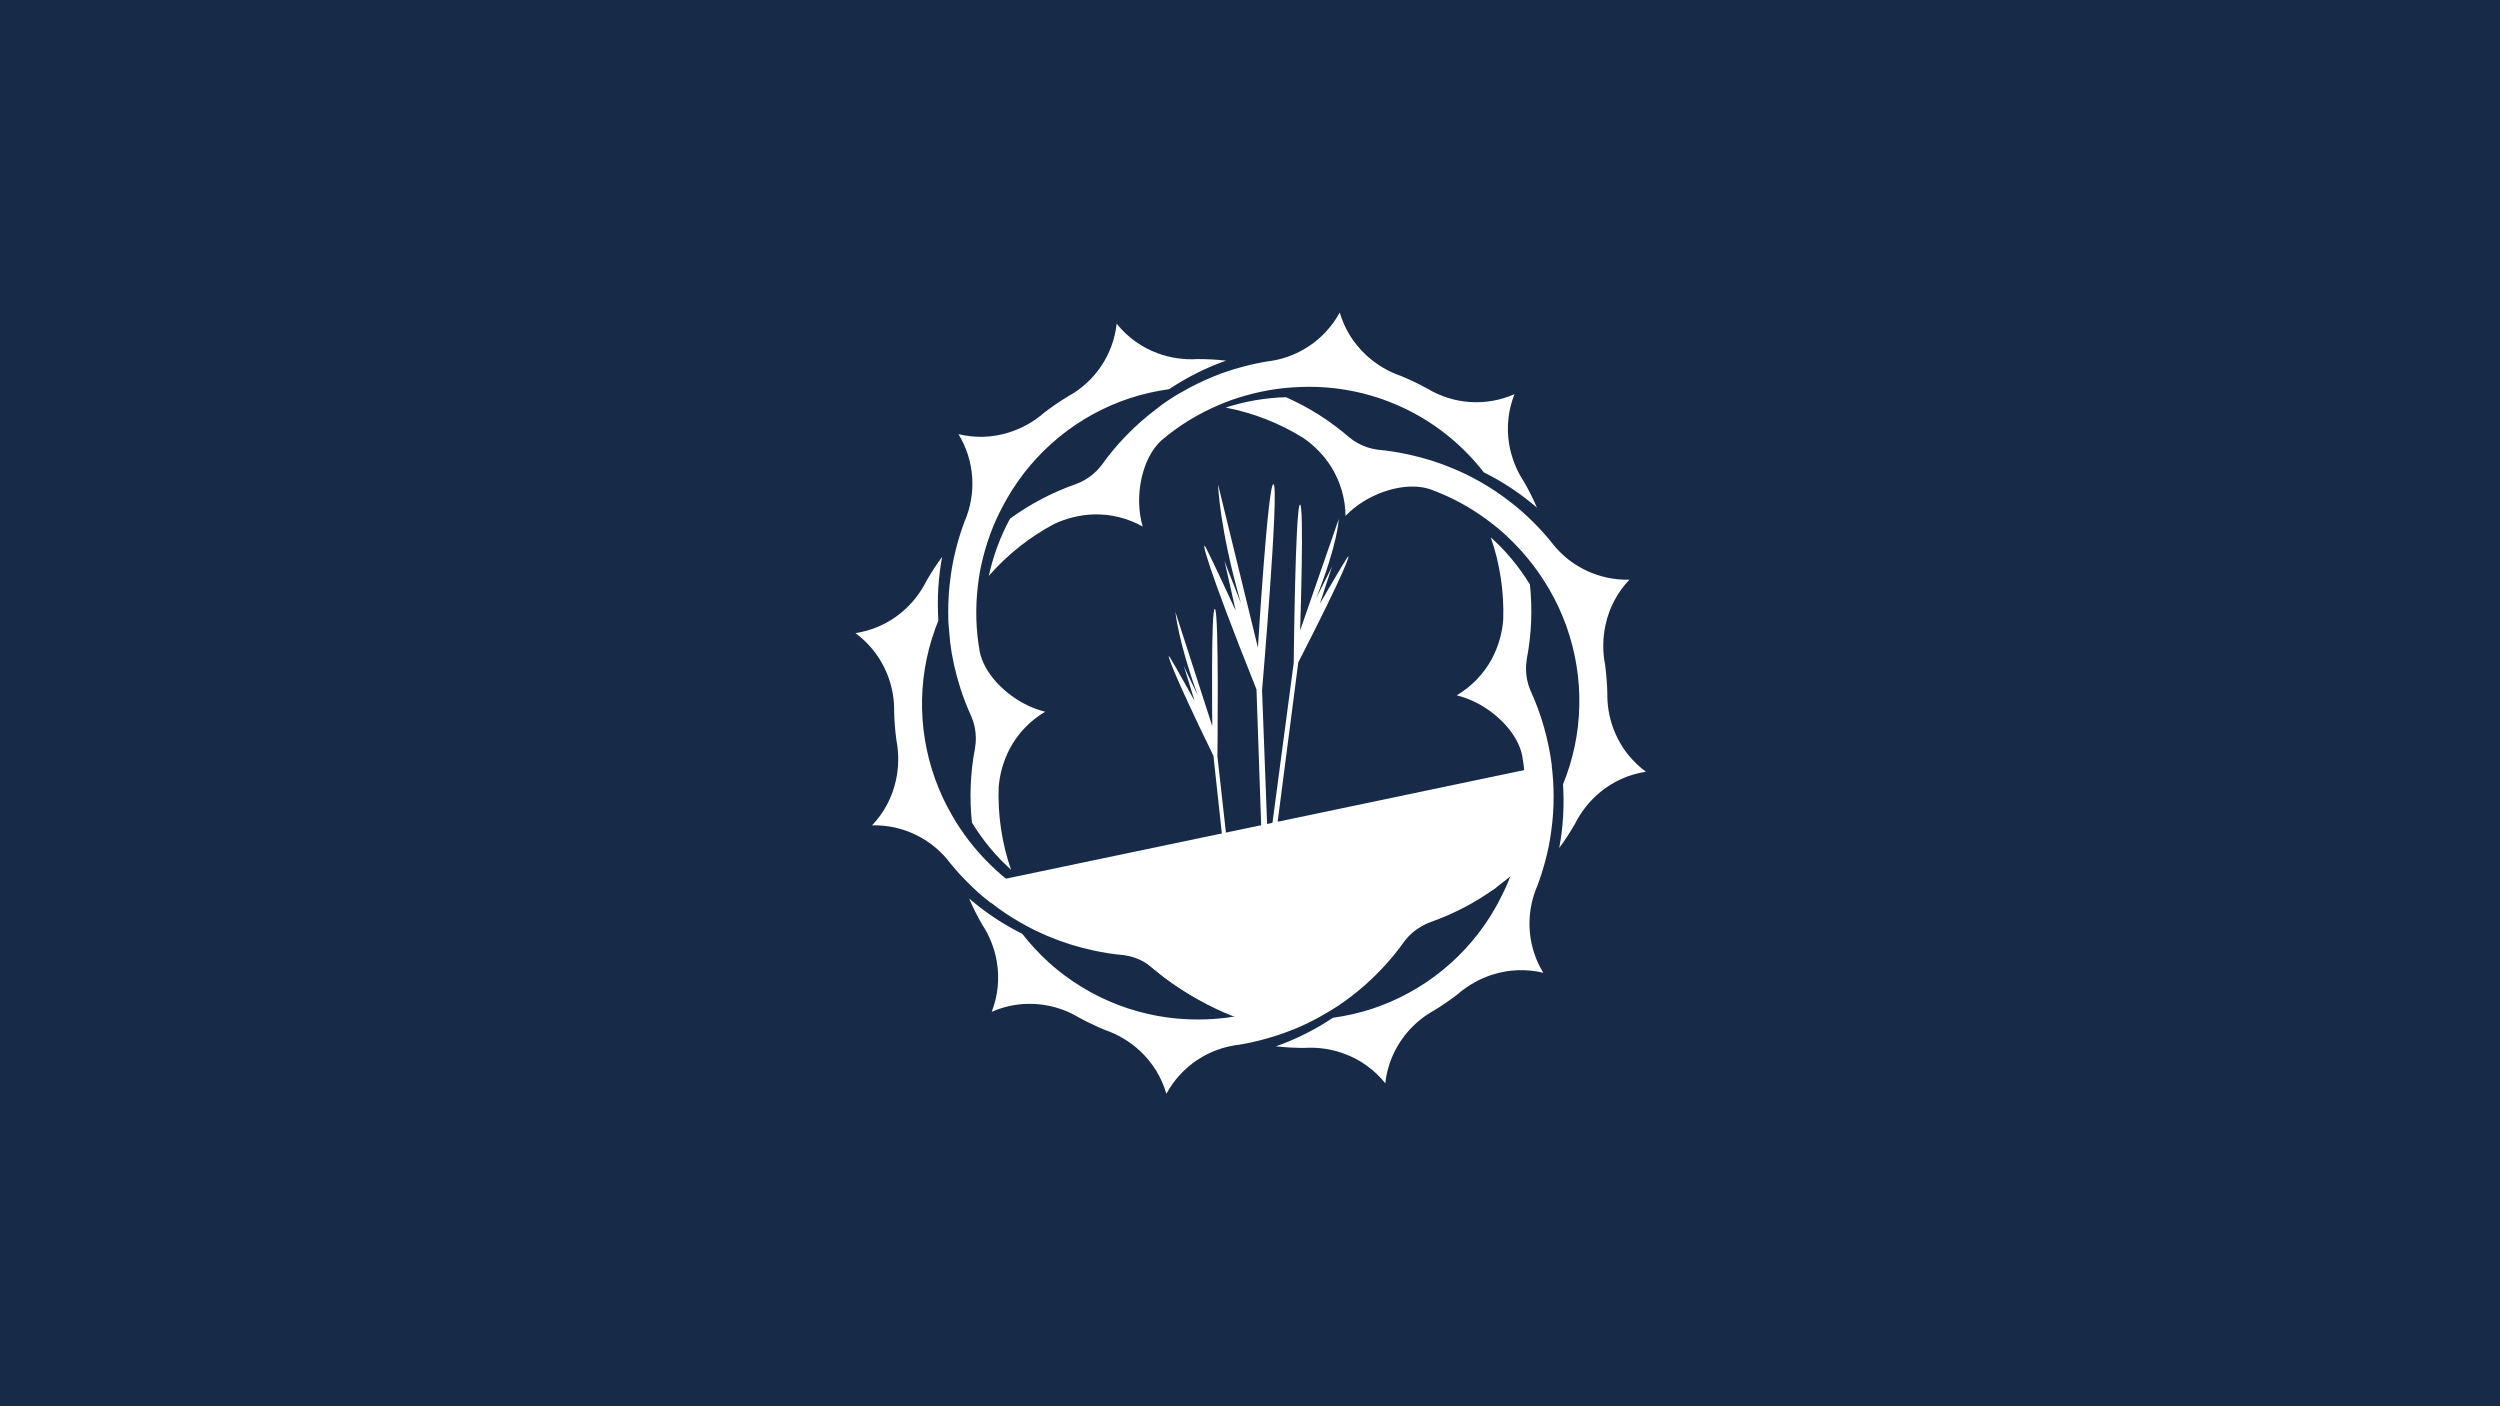 <svg width="1280" height="720" viewBox="0 0 1280 720" fill="none" xmlns="http://www.w3.org/2000/svg">
<g id="teaching-series-default">
<rect width="1280" height="720" fill="#172B48"/>
<g id="Layer 1">
<g id="Group">
<path id="Vector" fill-rule="evenodd" clip-rule="evenodd" d="M486.399 328.406C487.412 336.571 489.2 344.622 491.738 352.449C493.342 357.448 495.251 362.344 497.455 367.108C498.875 370.548 499.615 374.23 499.633 377.951C499.647 379.725 499.494 381.496 499.174 383.241C496.806 395.742 496.287 408.523 497.635 421.174C498.978 423.336 500.37 425.482 501.844 427.529C505.125 432.18 508.773 436.562 512.752 440.632C514.39 442.27 516.028 443.793 517.666 445.349C512.971 431.773 510.817 417.449 511.311 403.092C511.856 396.105 513.829 389.304 517.109 383.11C521.286 375.346 527.519 368.881 535.126 364.422C531.27 363.452 527.551 362.005 524.054 360.115C513.424 354.366 503.891 344.391 501.648 333.794C499.615 322.496 499.3 310.955 500.714 299.563C500.992 297.253 501.32 294.944 501.729 292.651C502.139 290.358 502.679 287.999 503.269 285.69C504.672 279.99 506.506 274.405 508.756 268.984C509.689 266.74 510.705 264.529 511.753 262.432C512.801 260.336 514.177 257.699 515.504 255.389C529.483 230.912 552.063 212.505 578.857 203.747C585.266 201.691 591.842 200.195 598.511 199.276C600.624 197.867 602.769 196.557 604.948 195.263C610.051 192.263 615.348 189.603 620.802 187.303C623.112 186.353 625.405 185.469 627.78 184.65C622.924 184.104 618.04 183.836 613.154 183.847C606.224 184.29 599.279 183.28 592.762 180.883C584.496 177.856 577.221 172.615 571.732 165.733C570.891 173.485 568.185 180.919 563.847 187.399C559.509 193.879 553.667 199.213 546.82 202.945C542.611 205.503 538.543 208.286 534.634 211.282C529.4 215.874 523.263 219.322 516.618 221.404C508.236 224.067 499.283 224.373 490.739 222.288C494.801 228.934 497.207 236.459 497.754 244.229C498.301 251.999 496.974 259.786 493.884 266.936C492.361 270.982 491.034 275.126 489.904 279.319C489.216 281.939 488.577 284.593 488.037 287.262C487.496 289.932 487.152 292.176 486.792 294.731C485.908 300.844 485.475 307.013 485.498 313.19C485.498 315.712 485.498 318.267 485.76 320.806C486.022 323.345 486.17 325.883 486.464 328.406H486.399ZM507.331 462.154C512.186 465.973 517.322 469.422 522.694 472.472C524.872 473.734 527.133 474.946 529.426 476.059C531.719 477.173 534.012 478.238 536.354 479.237C543.934 482.45 551.804 484.929 559.857 486.64C564.983 487.764 570.174 488.563 575.401 489.031C579.092 489.517 582.652 490.719 585.883 492.569C587.427 493.44 588.886 494.455 590.24 495.599C599.875 503.902 610.681 510.739 622.309 515.892C624.848 515.892 627.403 515.679 629.909 515.434C635.545 514.892 641.131 513.912 646.615 512.502C648.564 512.01 650.53 511.421 652.462 510.864C652.499 510.853 652.531 510.83 652.554 510.799C652.577 510.768 652.589 510.73 652.589 510.692C652.589 510.654 652.577 510.616 652.554 510.585C652.531 510.554 652.499 510.531 652.462 510.52C638.617 507.749 625.385 502.506 613.399 495.042C607.621 491.076 602.721 485.964 599.002 480.023C594.375 472.537 591.883 463.928 591.796 455.127C589.032 457.98 585.923 460.478 582.542 462.563C572.24 468.902 558.825 472.161 548.54 468.804C537.735 464.922 527.58 459.427 518.419 452.507C516.568 451.098 514.734 449.673 512.949 448.166C511.164 446.66 509.411 445.022 507.691 443.351C503.451 439.292 499.53 434.911 495.964 430.248C494.49 428.332 493.081 426.35 491.722 424.335C490.363 422.321 488.774 419.815 487.48 417.506C473.319 393.18 468.702 364.461 474.524 336.922C475.944 330.367 477.923 323.945 480.437 317.727C480.273 315.188 480.208 312.682 480.175 310.143C480.123 304.225 480.473 298.309 481.223 292.438C481.535 289.981 481.928 287.524 482.386 285.084C479.498 289.017 476.829 293.107 474.393 297.335C471.306 303.559 466.961 309.074 461.634 313.534C454.876 319.167 446.701 322.838 438 324.147C441.199 326.523 444.102 329.272 446.648 332.336C454.026 341.303 457.979 352.599 457.802 364.209C457.911 369.14 458.293 374.062 458.948 378.95C460.293 385.789 460.204 392.833 458.686 399.636C456.806 408.253 452.59 416.186 446.501 422.567C454.292 422.378 462.016 424.065 469.019 427.485C476.023 430.906 482.101 435.96 486.743 442.221C489.493 445.583 492.412 448.803 495.489 451.868C497.405 453.768 499.371 455.651 501.402 457.453C503.433 459.255 505.267 460.729 507.265 462.252L507.331 462.154ZM661.88 527.243C667.613 524.932 673.165 522.194 678.488 519.053C680.672 517.798 682.856 516.455 685.04 515.024C687.136 513.632 689.216 512.125 691.247 510.602C702.006 502.46 711.448 492.71 719.238 481.694C721.511 478.742 724.337 476.261 727.559 474.389C729.083 473.484 730.69 472.727 732.358 472.128C744.362 467.922 755.685 461.979 765.967 454.489C767.162 452.245 768.341 449.984 769.373 447.675C771.744 442.516 773.7 437.176 775.221 431.706C775.843 429.527 776.367 427.3 776.858 425.154C767.436 435.995 756.106 445.016 743.43 451.77C737.111 454.774 730.243 456.446 723.251 456.683C714.452 456.953 705.747 454.812 698.077 450.492C699.163 454.311 699.768 458.251 699.879 462.219C700.223 474.307 696.341 487.541 688.299 494.78C679.529 502.177 669.688 508.202 659.112 512.649C656.966 513.566 654.805 514.451 652.561 515.237C650.317 516.023 648.073 516.744 645.763 517.383C640.13 519.014 634.381 520.219 628.566 520.986C626.158 521.314 623.652 521.526 621.31 521.707C618.968 521.887 616.003 521.969 613.35 521.985C585.187 522.065 557.998 511.681 537.058 492.847C532.088 488.332 527.512 483.401 523.382 478.107C521.122 476.976 518.911 475.781 516.683 474.536C511.555 471.594 506.63 468.311 501.942 464.709C499.961 463.186 498.044 461.63 496.161 460.008C498.096 464.496 500.283 468.87 502.712 473.111C506.568 478.895 509.168 485.423 510.345 492.274C511.855 500.942 510.96 509.859 507.757 518.054C511.39 516.449 515.208 515.299 519.124 514.631C530.573 512.724 542.328 514.947 552.29 520.904C556.641 523.288 561.119 525.432 565.705 527.325C572.303 529.58 578.361 533.183 583.492 537.905C589.993 543.877 594.73 551.52 597.184 560C599.071 556.509 601.387 553.268 604.08 550.353C611.965 541.756 622.679 536.28 634.266 534.924C638.553 534.222 642.8 533.298 646.992 532.156C649.596 531.436 652.233 530.682 654.788 529.814C657.343 528.946 659.538 528.176 661.88 527.144V527.243ZM794.547 392.037C792.861 378.643 789.138 365.586 783.508 353.317C782.073 349.882 781.328 346.198 781.313 342.475C781.311 340.702 781.459 338.932 781.756 337.185C784.137 324.685 784.661 311.904 783.312 299.251C781.969 297.09 780.576 294.96 779.119 292.897C775.823 288.252 772.17 283.871 768.194 279.794C766.556 278.156 764.918 276.616 763.28 275.093C767.974 288.664 770.133 302.982 769.652 317.334C769.107 324.321 767.133 331.122 763.854 337.316C759.664 345.066 753.433 351.523 745.837 355.987C749.683 356.972 753.395 358.419 756.893 360.295C767.539 366.044 777.055 376.035 779.315 386.615C781.343 397.915 781.652 409.455 780.232 420.847C779.954 423.156 779.626 425.482 779.217 427.759C778.807 430.035 778.267 432.41 777.677 434.72C776.28 440.419 774.451 446.004 772.207 451.426C771.273 453.67 770.258 455.881 769.177 458.059C768.096 460.237 766.769 462.793 765.459 465.102C751.462 489.527 728.899 507.888 702.139 516.629C695.729 518.685 689.153 520.181 682.484 521.101C680.372 522.493 678.226 523.82 676.048 525.13C670.944 528.125 665.648 530.779 660.193 533.073C657.9 534.023 655.591 534.908 653.232 535.727C658.083 536.264 662.961 536.532 667.842 536.529C674.772 536.079 681.719 537.089 688.233 539.494C696.502 542.516 703.779 547.758 709.264 554.644C709.693 550.691 710.612 546.807 711.999 543.081C716.075 532.211 723.875 523.14 734.012 517.481C738.257 514.916 742.353 512.11 746.279 509.079C751.523 504.503 757.657 501.062 764.296 498.973C772.683 496.313 781.639 496.002 790.191 498.072C788.102 494.703 786.451 491.081 785.277 487.295C781.833 476.185 782.484 464.21 787.111 453.539C788.644 449.48 789.973 445.348 791.091 441.156C791.779 438.536 792.435 435.882 792.959 433.213C793.483 430.543 793.859 428.299 794.203 425.744C795.071 419.635 795.487 413.471 795.448 407.302C795.448 404.763 795.35 402.208 795.186 399.653C795.022 397.098 794.793 394.608 794.482 392.086L794.547 392.037ZM834.102 387.025C826.726 378.058 822.779 366.761 822.964 355.152C822.848 350.221 822.465 345.3 821.818 340.411C820.473 333.572 820.563 326.528 822.08 319.725C823.959 311.111 828.169 303.179 834.249 296.795C830.286 296.905 826.324 296.52 822.457 295.648C811.065 293.121 800.964 286.574 794.007 277.206C791.247 273.832 788.317 270.601 785.228 267.526C783.295 265.61 781.33 263.726 779.299 261.924C777.268 260.123 775.433 258.649 773.435 257.126C768.583 253.31 763.453 249.861 758.088 246.807C755.894 245.546 753.633 244.35 751.357 243.22C749.08 242.09 746.771 241.042 744.412 240.043C736.837 236.835 728.972 234.361 720.925 232.656C715.8 231.529 710.608 230.724 705.382 230.248C701.692 229.765 698.132 228.569 694.9 226.727C693.353 225.853 691.895 224.832 690.543 223.68C680.902 215.378 670.09 208.54 658.457 203.387C655.918 203.387 653.363 203.6 650.857 203.846C645.203 204.375 639.6 205.355 634.102 206.777C631.907 207.334 629.729 207.99 627.55 208.677C641.642 211.386 655.116 216.66 667.301 224.237C673.084 228.191 677.986 233.299 681.698 239.24C686.328 246.725 688.821 255.335 688.905 264.136C691.676 261.283 694.79 258.785 698.175 256.7C708.461 250.361 721.875 247.102 732.161 250.459C742.973 254.366 753.132 259.883 762.298 266.822C764.149 268.23 765.999 269.655 767.785 271.162C769.57 272.669 771.322 274.307 773.042 275.977C777.273 280.041 781.188 284.421 784.753 289.08C786.227 291.013 787.641 292.989 788.995 295.009C790.485 297.204 791.894 299.464 793.237 301.757C807.376 326.097 811.992 354.813 806.193 382.357C804.777 388.914 802.799 395.336 800.28 401.553C800.427 404.091 800.509 406.597 800.542 409.136C800.586 415.055 800.235 420.969 799.494 426.841C799.166 429.315 798.773 431.755 798.314 434.195C801.199 430.265 803.867 426.181 806.307 421.961C809.396 415.738 813.74 410.222 819.066 405.762C825.82 400.118 833.997 396.44 842.701 395.132C839.502 392.757 836.598 390.008 834.053 386.943L834.102 387.025ZM604.571 200.963C602.376 202.224 600.214 203.584 598.102 204.992C595.989 206.401 593.925 207.858 591.96 209.496C581.177 217.607 571.709 227.33 563.886 238.323C561.615 241.27 558.796 243.751 555.583 245.628C554.051 246.529 552.439 247.286 550.767 247.888C538.763 252.095 527.439 258.038 517.158 265.528C515.946 267.772 514.783 270.032 513.751 272.341C511.387 277.503 509.432 282.843 507.904 288.311C507.282 290.489 506.774 292.7 506.266 294.862C515.697 284.044 527.026 275.04 539.695 268.296C546.019 265.307 552.884 263.635 559.874 263.382C568.674 263.118 577.379 265.265 585.048 269.59C583.97 265.769 583.365 261.831 583.246 257.863C582.902 245.775 586.784 232.541 594.842 225.302C603.608 217.894 613.442 211.853 624.013 207.384C626.158 206.466 628.32 205.582 630.564 204.796C632.808 204.009 635.052 203.289 637.361 202.634C642.995 201.007 648.744 199.808 654.559 199.047C656.967 198.719 659.391 198.506 661.815 198.342C664.239 198.179 667.105 198.064 669.791 198.048C687.135 197.958 704.266 201.862 719.859 209.457C735.452 217.052 749.088 228.134 759.71 241.844C762.003 242.974 764.198 244.17 766.425 245.398C771.549 248.347 776.474 251.63 781.166 255.226C783.115 256.732 785.048 258.305 786.931 259.926C784.999 255.437 782.812 251.063 780.38 246.823C776.529 241.047 773.924 234.532 772.731 227.693C771.225 218.991 772.149 210.042 775.401 201.831C768.291 204.964 760.532 206.341 752.778 205.845C745.024 205.349 737.503 202.995 730.851 198.981C726.499 196.595 722.021 194.447 717.437 192.544C710.836 190.301 704.777 186.703 699.649 181.98C693.151 176.049 688.408 168.445 685.94 160C684.054 163.487 681.743 166.727 679.061 169.647C671.166 178.238 660.448 183.708 648.859 185.059C644.578 185.756 640.335 186.675 636.149 187.811C633.529 188.515 630.908 189.285 628.337 190.153C625.765 191.021 623.587 191.791 621.245 192.806C615.516 195.128 609.966 197.865 604.637 200.996" fill="white"/>
</g>
<path id="Vector_2" fill-rule="evenodd" clip-rule="evenodd" d="M653.658 424.565L664.714 339.15C688.79 292.307 692.312 281.661 689.658 285.69C687.005 289.719 675.736 309.144 675.736 309.144L682.042 289.948C682.042 289.948 681.42 291.504 673.984 306.049C684.859 278.418 685.351 266.74 685.449 265.741L665.664 322.804C665.664 322.804 667.875 256.405 665.533 258.387C663.19 260.369 662.388 339.347 662.388 339.347L651.005 425.04L648.892 425.416L646.173 353.514C646.173 353.514 654.936 250.803 652.118 247.954C649.301 245.104 644.06 331.616 644.06 331.616L623.652 248.085C623.652 248.085 624.291 270.458 635.363 308.882C628.468 291.537 627.174 287.77 626.912 287.082L632.693 312.682C632.693 312.682 620.409 286.067 617.461 280.514C614.513 274.962 617.789 289.228 643.323 352.974L645.845 426.022L628.009 429.298L623.325 387.287C623.325 387.287 624.193 313.698 622.064 311.798C619.934 309.898 620.688 371.809 620.688 371.809L601.787 313.304C601.787 313.304 603.425 329.208 613.252 355.987C607.601 344.375 606.356 341.558 606.111 340.968L611.614 358.837C611.614 358.837 601.476 340.493 599.084 336.71C596.693 332.926 599.789 342.884 621.277 386.976L625.896 429.56" fill="white"/>
<path id="Vector_3" fill-rule="evenodd" clip-rule="evenodd" d="M783.836 393.625V435.817C783.836 441.664 770.078 451.131 765.148 455.062L727.477 474.258L647.893 523.492C642.979 526.194 614.628 515.909 591.239 496.647L585.212 491.635L530.441 467.067C528.803 466.199 506.381 453.227 505.202 451.934L783.836 393.56V393.625Z" fill="white"/>
</g>
</g>
</svg>
